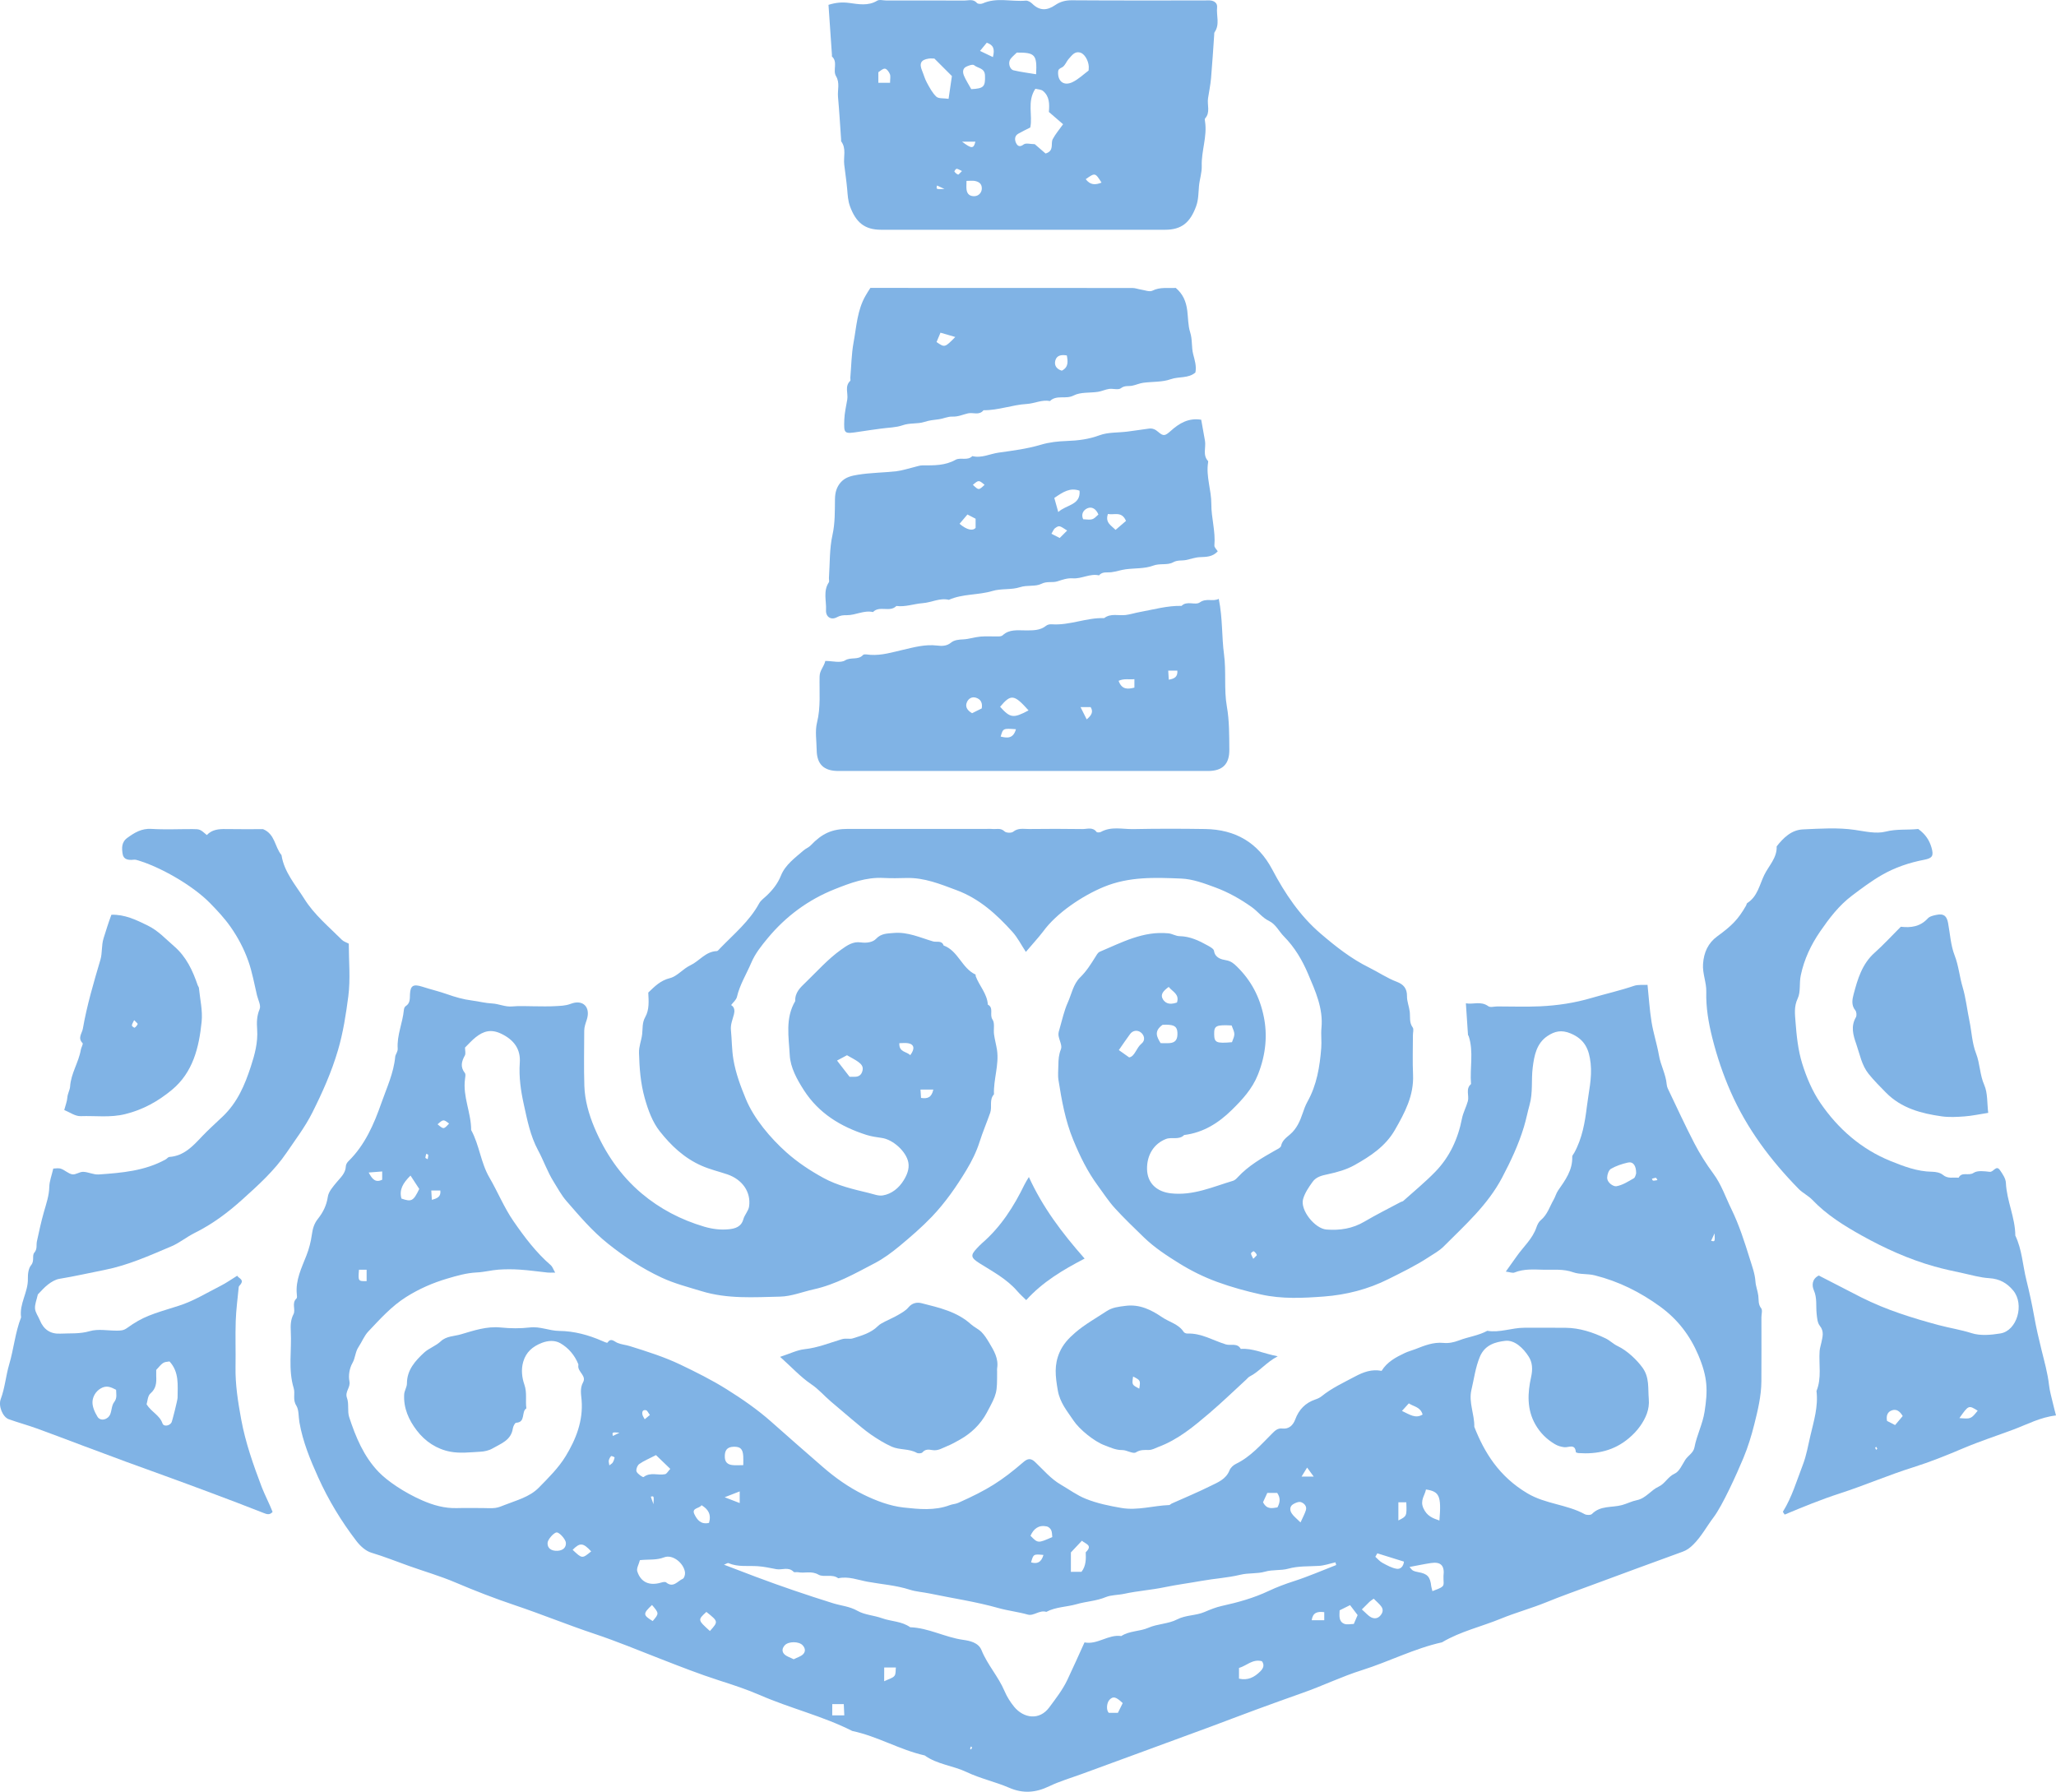 <?xml version="1.0" encoding="utf-8"?>
<!-- Generator: Adobe Illustrator 26.2.1, SVG Export Plug-In . SVG Version: 6.00 Build 0)  -->
<svg version="1.2" baseProfile="tiny" id="Layer_1" xmlns="http://www.w3.org/2000/svg" xmlns:xlink="http://www.w3.org/1999/xlink"
	 x="0px" y="0px" width="50.595px" height="44.096px" viewBox="0 0 50.595 44.096" overflow="visible" xml:space="preserve">
<g>
	<path fill="#80B3E5" d="M36.073,24.69c0.177,0.034,0.368-0.063,0.553,0.072c0.049,0.036,0.146,0.005,0.222,0.005
		c0.351,0,0.703,0.013,1.053-0.003c0.429-0.02,0.849-0.083,1.266-0.206c0.347-0.102,0.7-0.181,1.044-0.298
		c0.1-0.034,0.217-0.017,0.332-0.024c0.033,0.314,0.051,0.616,0.099,0.913c0.045,0.278,0.135,0.548,0.183,0.825
		c0.042,0.244,0.17,0.464,0.19,0.712c0.003,0.034,0.012,0.07,0.027,0.101c0.216,0.45,0.423,0.904,0.653,1.347
		c0.135,0.26,0.293,0.511,0.467,0.746c0.199,0.268,0.3,0.578,0.443,0.87c0.196,0.401,0.328,0.819,0.459,1.24
		c0.056,0.18,0.122,0.355,0.135,0.547c0.008,0.116,0.055,0.229,0.07,0.346c0.014,0.107-0.008,0.212,0.071,0.312
		c0.037,0.046,0.006,0.146,0.006,0.221c0,0.527,0.003,1.053-0.001,1.58c-0.003,0.361-0.088,0.712-0.175,1.057
		c-0.07,0.279-0.155,0.557-0.268,0.828c-0.158,0.38-0.513,1.168-0.736,1.462c-0.167,0.22-0.295,0.466-0.495,0.665
		c-0.084,0.083-0.154,0.137-0.263,0.177c-0.741,0.271-1.482,0.541-2.22,0.816c-0.378,0.141-0.763,0.275-1.138,0.429
		c-0.364,0.148-0.752,0.254-1.113,0.402c-0.482,0.198-0.999,0.314-1.451,0.583c-0.684,0.152-1.308,0.477-1.973,0.686
		c-0.496,0.156-0.969,0.387-1.46,0.559c-0.383,0.135-0.765,0.273-1.146,0.413c-0.37,0.136-0.738,0.278-1.107,0.415
		c-0.304,0.113-0.609,0.224-0.914,0.336c-0.37,0.136-0.74,0.272-1.11,0.408c-0.381,0.14-0.762,0.279-1.143,0.419
		c-0.272,0.1-0.553,0.181-0.813,0.306c-0.331,0.159-0.642,0.186-0.986,0.037c-0.34-0.147-0.711-0.226-1.044-0.385
		c-0.337-0.161-0.725-0.187-1.034-0.41c-0.615-0.138-1.164-0.473-1.782-0.602c-0.727-0.368-1.523-0.556-2.268-0.881
		c-0.324-0.141-0.672-0.255-1.015-0.365c-0.485-0.156-0.961-0.343-1.436-0.528c-0.54-0.21-1.078-0.434-1.624-0.616
		c-0.661-0.22-1.306-0.485-1.967-0.707c-0.492-0.165-0.98-0.355-1.46-0.559c-0.373-0.159-0.765-0.271-1.147-0.408
		c-0.306-0.11-0.608-0.23-0.92-0.324c-0.139-0.042-0.274-0.166-0.366-0.287c-0.372-0.485-0.688-1.007-0.94-1.565
		c-0.197-0.436-0.378-0.875-0.462-1.353c-0.025-0.14-0.011-0.31-0.077-0.414c-0.095-0.15-0.023-0.292-0.064-0.428
		c-0.14-0.461-0.047-0.933-0.072-1.399c-0.007-0.143-0.006-0.283,0.067-0.423c0.058-0.112-0.052-0.27,0.072-0.385
		c0.02-0.018,0.013-0.071,0.009-0.107c-0.035-0.347,0.119-0.649,0.238-0.955c0.065-0.167,0.108-0.336,0.132-0.508
		c0.021-0.148,0.054-0.272,0.15-0.392c0.124-0.156,0.212-0.329,0.243-0.54c0.018-0.128,0.127-0.25,0.216-0.358
		c0.1-0.121,0.221-0.221,0.228-0.397c0.002-0.042,0.031-0.091,0.063-0.122c0.408-0.399,0.63-0.914,0.811-1.432
		c0.13-0.371,0.304-0.737,0.341-1.142c0.005-0.053,0.066-0.121,0.061-0.197c-0.023-0.329,0.122-0.632,0.152-0.953
		c0.003-0.033,0.019-0.077,0.044-0.092c0.115-0.073,0.101-0.185,0.106-0.297c0.011-0.214,0.086-0.252,0.309-0.18
		c0.199,0.065,0.405,0.112,0.602,0.182c0.201,0.071,0.4,0.129,0.615,0.156c0.165,0.021,0.326,0.065,0.496,0.073
		c0.165,0.008,0.321,0.09,0.496,0.073c0.174-0.017,0.351-0.004,0.526-0.004s0.352,0.008,0.526-0.003
		c0.129-0.008,0.251-0.006,0.388-0.058c0.301-0.115,0.492,0.083,0.393,0.391c-0.03,0.092-0.063,0.178-0.063,0.273
		c-0.001,0.451-0.011,0.903,0.003,1.354c0.011,0.356,0.112,0.705,0.246,1.025c0.262,0.623,0.641,1.183,1.163,1.623
		c0.452,0.381,0.969,0.65,1.541,0.819c0.205,0.06,0.406,0.084,0.609,0.063c0.147-0.015,0.301-0.056,0.353-0.244
		c0.03-0.11,0.126-0.206,0.142-0.316c0.051-0.361-0.171-0.667-0.537-0.791c-0.209-0.07-0.421-0.12-0.628-0.21
		c-0.432-0.189-0.757-0.5-1.032-0.848c-0.179-0.226-0.288-0.52-0.372-0.821c-0.103-0.37-0.129-0.733-0.14-1.108
		c-0.005-0.164,0.059-0.305,0.077-0.458c0.017-0.142-0.003-0.284,0.075-0.422c0.106-0.187,0.086-0.4,0.076-0.606
		c0.158-0.151,0.297-0.297,0.534-0.356c0.18-0.045,0.318-0.229,0.505-0.317c0.22-0.104,0.371-0.338,0.647-0.348
		c0.028-0.001,0.057-0.044,0.083-0.07c0.34-0.351,0.722-0.666,0.961-1.106c0.04-0.074,0.12-0.127,0.183-0.188
		c0.149-0.142,0.272-0.295,0.352-0.494c0.107-0.267,0.347-0.437,0.559-0.621c0.053-0.046,0.126-0.072,0.174-0.123
		c0.279-0.293,0.524-0.405,0.918-0.405c1.141,0,2.282,0,3.423,0c0.038,0,0.076-0.004,0.113,0.001
		c0.105,0.015,0.216-0.037,0.316,0.061c0.04,0.038,0.169,0.043,0.212,0.008c0.123-0.1,0.257-0.066,0.388-0.067
		c0.439-0.005,0.878-0.006,1.316,0.001c0.116,0.002,0.25-0.058,0.347,0.07c0.014,0.018,0.08,0.016,0.108,0
		c0.256-0.142,0.532-0.064,0.798-0.069c0.589-0.012,1.179-0.011,1.768-0.002c0.741,0.012,1.299,0.33,1.652,0.999
		c0.31,0.588,0.68,1.139,1.188,1.574c0.369,0.316,0.75,0.618,1.193,0.836c0.228,0.113,0.442,0.26,0.683,0.351
		c0.165,0.063,0.253,0.164,0.25,0.355c-0.002,0.127,0.053,0.254,0.068,0.383c0.015,0.13-0.017,0.264,0.073,0.386
		c0.03,0.041,0.005,0.122,0.005,0.185c0,0.326-0.012,0.653,0.003,0.978c0.023,0.513-0.204,0.936-0.447,1.359
		c-0.232,0.404-0.605,0.647-0.992,0.864c-0.199,0.112-0.431,0.177-0.657,0.225c-0.148,0.031-0.287,0.064-0.374,0.185
		c-0.095,0.132-0.193,0.274-0.236,0.427c-0.076,0.269,0.289,0.727,0.575,0.749c0.33,0.026,0.642-0.022,0.935-0.195
		c0.291-0.171,0.593-0.322,0.891-0.481c0.02-0.011,0.047-0.013,0.064-0.027c0.265-0.238,0.543-0.465,0.791-0.721
		c0.352-0.364,0.557-0.809,0.654-1.308c0.029-0.146,0.105-0.283,0.145-0.428c0.037-0.137-0.063-0.3,0.078-0.42
		c-0.034-0.393,0.07-0.792-0.058-1.18c-0.004-0.011-0.016-0.02-0.017-0.03C36.108,25.219,36.092,24.968,36.073,24.69z
		 M25.245,23.425c-0.117-0.178-0.204-0.352-0.329-0.491c-0.39-0.433-0.815-0.82-1.378-1.029c-0.4-0.149-0.793-0.311-1.231-0.299
		c-0.188,0.005-0.377,0.009-0.564-0.001c-0.428-0.023-0.819,0.124-1.203,0.277c-0.648,0.258-1.199,0.665-1.643,1.199
		c-0.155,0.187-0.312,0.38-0.412,0.617c-0.118,0.277-0.28,0.534-0.35,0.834c-0.017,0.074-0.094,0.134-0.143,0.201
		c0.094,0.056,0.088,0.154,0.068,0.232c-0.032,0.127-0.087,0.245-0.073,0.384c0.024,0.241,0.02,0.48,0.061,0.724
		c0.058,0.343,0.177,0.658,0.305,0.969c0.201,0.489,0.612,0.97,0.997,1.314c0.279,0.249,0.583,0.449,0.908,0.628
		c0.353,0.194,0.739,0.281,1.124,0.374c0.112,0.027,0.233,0.077,0.34,0.06c0.225-0.036,0.402-0.188,0.515-0.371
		c0.075-0.121,0.146-0.276,0.116-0.439c-0.049-0.269-0.377-0.567-0.654-0.605c-0.129-0.018-0.259-0.037-0.382-0.076
		c-0.628-0.202-1.166-0.527-1.534-1.098c-0.173-0.269-0.333-0.561-0.349-0.866c-0.023-0.442-0.115-0.908,0.136-1.329
		c-0.012-0.207,0.124-0.332,0.255-0.458c0.284-0.274,0.545-0.571,0.869-0.803c0.153-0.11,0.296-0.21,0.489-0.182
		c0.14,0.02,0.294-0.002,0.374-0.087c0.131-0.138,0.275-0.13,0.435-0.145c0.347-0.031,0.653,0.115,0.97,0.208
		c0.085,0.025,0.214-0.034,0.259,0.1c0.36,0.131,0.448,0.561,0.787,0.716c0.005,0.002-0.003,0.025,0.001,0.036
		c0.088,0.24,0.284,0.433,0.3,0.703c0.155,0.081,0.033,0.249,0.116,0.369c0.06,0.087,0.02,0.238,0.036,0.359
		c0.017,0.129,0.053,0.255,0.073,0.383c0.056,0.371-0.089,0.729-0.074,1.097c-0.122,0.132-0.042,0.306-0.092,0.451
		c-0.084,0.241-0.185,0.476-0.262,0.719c-0.078,0.246-0.192,0.474-0.324,0.693c-0.247,0.41-0.522,0.804-0.852,1.15
		c-0.246,0.257-0.518,0.491-0.792,0.719c-0.191,0.158-0.395,0.31-0.614,0.424c-0.483,0.253-0.96,0.524-1.501,0.643
		c-0.275,0.061-0.549,0.173-0.825,0.179c-0.646,0.015-1.295,0.061-1.933-0.134c-0.334-0.102-0.675-0.189-0.99-0.337
		c-0.472-0.221-0.903-0.504-1.316-0.834c-0.389-0.311-0.7-0.68-1.02-1.048c-0.123-0.141-0.213-0.311-0.313-0.471
		c-0.155-0.247-0.249-0.526-0.386-0.779c-0.193-0.359-0.267-0.751-0.351-1.132c-0.072-0.326-0.123-0.671-0.098-1.019
		c0.024-0.333-0.139-0.563-0.458-0.716c-0.251-0.12-0.436-0.063-0.624,0.085c-0.098,0.077-0.181,0.173-0.266,0.256
		c0,0.071,0.022,0.147-0.004,0.195c-0.083,0.149-0.116,0.283,0.001,0.432c0.024,0.031,0.009,0.098,0.003,0.148
		c-0.059,0.432,0.153,0.83,0.151,1.254c0.203,0.369,0.235,0.802,0.449,1.169c0.205,0.352,0.36,0.736,0.59,1.07
		c0.269,0.39,0.557,0.774,0.922,1.089c0.039,0.034,0.056,0.093,0.107,0.181c-0.091,0-0.138,0.004-0.184-0.001
		c-0.228-0.024-0.455-0.057-0.684-0.072c-0.175-0.012-0.352-0.012-0.526,0c-0.179,0.013-0.355,0.061-0.533,0.069
		c-0.253,0.012-0.489,0.08-0.728,0.151c-0.36,0.106-0.699,0.255-1.015,0.455c-0.358,0.226-0.639,0.541-0.927,0.845
		c-0.103,0.108-0.159,0.259-0.244,0.386c-0.08,0.119-0.075,0.264-0.148,0.392c-0.072,0.126-0.104,0.308-0.074,0.45
		c0.032,0.155-0.119,0.252-0.06,0.411c0.053,0.143,0.006,0.322,0.053,0.468c0.161,0.492,0.359,0.971,0.727,1.353
		c0.213,0.221,0.624,0.502,1.066,0.696c0.278,0.122,0.557,0.201,0.861,0.192c0.213-0.006,0.426-0.001,0.64-0.001
		c0.1,0,0.202,0.01,0.301-0.003c0.079-0.01,0.157-0.043,0.232-0.073c0.292-0.116,0.611-0.194,0.838-0.424
		c0.239-0.243,0.489-0.49,0.664-0.778c0.253-0.416,0.433-0.869,0.391-1.381c-0.012-0.141-0.044-0.29,0.036-0.434
		c0.091-0.164-0.135-0.257-0.117-0.412c0.001-0.012,0.004-0.027,0-0.037c-0.09-0.22-0.24-0.398-0.441-0.514
		c-0.138-0.079-0.305-0.068-0.461-0.007c-0.221,0.087-0.383,0.224-0.453,0.462c-0.057,0.195-0.031,0.396,0.029,0.567
		c0.069,0.199,0.021,0.39,0.048,0.581c-0.131,0.082-0.009,0.342-0.252,0.354c-0.03,0.001-0.073,0.089-0.081,0.141
		c-0.043,0.293-0.295,0.372-0.501,0.492c-0.088,0.051-0.2,0.075-0.303,0.08c-0.243,0.013-0.494,0.044-0.729,0
		c-0.336-0.062-0.623-0.25-0.832-0.525c-0.197-0.258-0.328-0.55-0.309-0.886c0.005-0.091,0.068-0.18,0.068-0.27
		c0-0.335,0.21-0.561,0.425-0.76c0.114-0.105,0.286-0.162,0.407-0.276c0.138-0.131,0.332-0.124,0.492-0.171
		c0.317-0.093,0.639-0.205,0.987-0.169c0.236,0.024,0.479,0.026,0.714-0.001c0.252-0.03,0.477,0.082,0.722,0.085
		c0.37,0.004,0.723,0.1,1.062,0.249c0.041,0.018,0.116,0.051,0.124,0.04c0.09-0.128,0.161-0.032,0.247,0.005
		c0.096,0.041,0.205,0.048,0.306,0.08c0.421,0.132,0.843,0.264,1.241,0.454c0.388,0.186,0.776,0.379,1.14,0.607
		c0.383,0.24,0.76,0.5,1.097,0.799c0.421,0.374,0.845,0.745,1.27,1.114c0.308,0.268,0.64,0.502,1,0.679
		c0.31,0.152,0.652,0.282,0.991,0.319c0.371,0.04,0.762,0.082,1.134-0.059c0.065-0.025,0.14-0.026,0.203-0.054
		c0.732-0.327,1.066-0.538,1.613-1.009c0.105-0.09,0.182-0.094,0.283,0.002c0.205,0.194,0.386,0.414,0.635,0.558
		c0.202,0.117,0.394,0.26,0.609,0.346c0.281,0.114,0.584,0.176,0.883,0.227c0.392,0.067,0.78-0.057,1.172-0.072
		c0.02-0.001,0.039-0.026,0.06-0.036c0.317-0.142,0.639-0.275,0.95-0.43c0.184-0.091,0.388-0.166,0.476-0.389
		c0.025-0.064,0.093-0.127,0.157-0.158c0.362-0.175,0.617-0.474,0.893-0.749c0.071-0.071,0.134-0.135,0.253-0.121
		c0.16,0.018,0.262-0.085,0.312-0.22c0.091-0.246,0.25-0.412,0.499-0.496c0.054-0.018,0.11-0.044,0.154-0.08
		c0.249-0.201,0.537-0.333,0.816-0.482c0.206-0.11,0.413-0.189,0.658-0.141c0.136-0.222,0.351-0.335,0.57-0.439
		c0.083-0.04,0.175-0.062,0.261-0.096c0.222-0.087,0.441-0.177,0.691-0.153c0.13,0.013,0.254-0.013,0.386-0.063
		c0.226-0.087,0.475-0.116,0.693-0.235c0.309,0.052,0.604-0.075,0.909-0.075c0.339,0,0.677-0.002,1.016,0.001
		c0.349,0.003,0.673,0.111,0.983,0.259c0.106,0.05,0.192,0.14,0.298,0.19c0.236,0.111,0.478,0.343,0.617,0.537
		c0.171,0.241,0.128,0.505,0.151,0.768c0.022,0.258-0.076,0.47-0.212,0.665c-0.076,0.108-0.17,0.207-0.278,0.298
		c-0.366,0.309-0.783,0.398-1.243,0.366c-0.022-0.002-0.061-0.014-0.062-0.024c-0.018-0.218-0.184-0.107-0.283-0.12
		c-0.086-0.012-0.156-0.03-0.234-0.076c-0.203-0.121-0.36-0.277-0.478-0.482c-0.214-0.374-0.193-0.778-0.107-1.165
		c0.044-0.197,0.034-0.363-0.059-0.508c-0.132-0.207-0.345-0.414-0.577-0.387c-0.227,0.027-0.498,0.089-0.624,0.392
		c-0.111,0.268-0.143,0.544-0.208,0.816c-0.072,0.306,0.078,0.603,0.071,0.908c0.247,0.63,0.608,1.222,1.308,1.637
		c0.446,0.265,0.966,0.27,1.408,0.512c0.047,0.026,0.149,0.027,0.18-0.005c0.209-0.213,0.492-0.151,0.74-0.219
		c0.123-0.034,0.239-0.095,0.363-0.12c0.224-0.045,0.344-0.245,0.539-0.334c0.154-0.07,0.224-0.243,0.394-0.32
		c0.113-0.051,0.181-0.215,0.257-0.335c0.069-0.11,0.202-0.169,0.229-0.312c0.056-0.299,0.201-0.568,0.249-0.879
		c0.08-0.516,0.081-0.837-0.156-1.394c-0.201-0.474-0.504-0.875-0.939-1.191c-0.494-0.358-1.015-0.618-1.605-0.767
		c-0.181-0.046-0.37-0.018-0.532-0.076c-0.244-0.087-0.483-0.058-0.725-0.063c-0.242-0.005-0.487-0.027-0.723,0.069
		c-0.045,0.018-0.109-0.01-0.212-0.023c0.109-0.153,0.191-0.267,0.272-0.382c0.164-0.232,0.385-0.424,0.481-0.704
		c0.022-0.065,0.056-0.137,0.107-0.179c0.165-0.136,0.22-0.336,0.32-0.509c0.04-0.07,0.06-0.153,0.105-0.219
		c0.176-0.254,0.362-0.501,0.35-0.835c-0.001-0.03,0.031-0.061,0.048-0.092c0.197-0.356,0.266-0.756,0.313-1.146
		c0.042-0.349,0.131-0.698,0.092-1.059c-0.037-0.339-0.139-0.588-0.492-0.736c-0.23-0.096-0.395-0.051-0.566,0.061
		c-0.277,0.182-0.332,0.491-0.368,0.784c-0.038,0.301,0.009,0.607-0.076,0.91c-0.05,0.18-0.085,0.364-0.14,0.545
		c-0.132,0.437-0.323,0.842-0.536,1.247c-0.357,0.677-0.915,1.17-1.439,1.696c-0.107,0.108-0.248,0.183-0.377,0.268
		c-0.313,0.205-0.648,0.367-0.982,0.534c-0.504,0.253-1.042,0.388-1.586,0.429c-0.51,0.038-1.031,0.066-1.55-0.05
		c-0.367-0.082-0.725-0.18-1.078-0.309c-0.329-0.12-0.642-0.275-0.938-0.459c-0.304-0.189-0.606-0.386-0.865-0.637
		c-0.243-0.236-0.488-0.47-0.716-0.72c-0.152-0.167-0.276-0.36-0.411-0.543c-0.259-0.35-0.447-0.733-0.613-1.138
		c-0.196-0.476-0.283-0.968-0.362-1.467c-0.02-0.122-0.004-0.25-0.003-0.376c0.001-0.132,0.01-0.256,0.063-0.387
		c0.037-0.09-0.045-0.224-0.06-0.341c-0.007-0.056,0.013-0.118,0.03-0.174c0.062-0.212,0.108-0.432,0.198-0.632
		c0.095-0.211,0.134-0.455,0.308-0.624c0.149-0.145,0.257-0.316,0.365-0.489c0.032-0.051,0.065-0.117,0.114-0.138
		c0.543-0.229,1.072-0.517,1.692-0.453c0.092,0.009,0.18,0.068,0.27,0.069c0.259,0.004,0.479,0.11,0.696,0.231
		c0.059,0.033,0.147,0.08,0.154,0.131c0.025,0.177,0.192,0.213,0.289,0.229c0.129,0.021,0.199,0.083,0.276,0.159
		c0.349,0.342,0.56,0.743,0.66,1.234c0.088,0.429,0.061,0.91-0.146,1.428c-0.139,0.347-0.38,0.609-0.64,0.864
		c-0.33,0.325-0.705,0.56-1.174,0.618c-0.128,0.13-0.304,0.042-0.448,0.098c-0.296,0.115-0.472,0.394-0.465,0.742
		c0.007,0.348,0.242,0.556,0.586,0.595c0.549,0.062,1.03-0.16,1.531-0.309c0.043-0.013,0.082-0.051,0.114-0.086
		c0.264-0.286,0.596-0.476,0.929-0.665c0.052-0.029,0.13-0.063,0.138-0.107c0.028-0.137,0.133-0.207,0.222-0.284
		c0.162-0.139,0.245-0.327,0.307-0.513c0.034-0.1,0.07-0.201,0.119-0.289c0.232-0.413,0.305-0.865,0.341-1.326
		c0.013-0.162-0.011-0.327,0.005-0.489c0.047-0.484-0.15-0.91-0.329-1.332c-0.142-0.336-0.329-0.654-0.596-0.924
		c-0.123-0.124-0.196-0.297-0.367-0.38c-0.165-0.079-0.272-0.232-0.421-0.338c-0.281-0.2-0.576-0.366-0.894-0.484
		c-0.273-0.101-0.561-0.209-0.845-0.22c-0.64-0.026-1.28-0.053-1.904,0.205c-0.516,0.213-1.158,0.635-1.495,1.1
		C25.542,23.09,25.399,23.241,25.245,23.425z M32.882,38.513c-0.006-0.022-0.013-0.044-0.019-0.066
		c-0.135,0.03-0.268,0.078-0.404,0.087c-0.254,0.016-0.506-0.001-0.76,0.07c-0.18,0.05-0.377,0.017-0.571,0.073
		c-0.191,0.055-0.401,0.026-0.607,0.076c-0.31,0.075-0.635,0.093-0.952,0.15c-0.304,0.055-0.61,0.094-0.914,0.157
		c-0.326,0.068-0.662,0.09-0.988,0.161c-0.153,0.033-0.323,0.027-0.454,0.081c-0.235,0.098-0.482,0.106-0.717,0.174
		c-0.247,0.071-0.514,0.066-0.748,0.19c-0.165-0.053-0.311,0.108-0.455,0.067c-0.24-0.068-0.489-0.095-0.723-0.161
		c-0.558-0.158-1.128-0.24-1.692-0.358c-0.163-0.034-0.339-0.045-0.488-0.093c-0.342-0.111-0.696-0.133-1.043-0.197
		c-0.234-0.043-0.47-0.14-0.719-0.085c-0.151-0.115-0.357-0.014-0.487-0.089c-0.175-0.101-0.339-0.027-0.503-0.06
		c-0.036-0.007-0.089,0.01-0.108-0.009c-0.127-0.133-0.285-0.04-0.425-0.066c-0.152-0.028-0.304-0.063-0.458-0.073
		c-0.242-0.016-0.488,0.025-0.721-0.076c-0.02-0.009-0.055,0.019-0.11,0.039c0.278,0.106,0.526,0.201,0.775,0.295
		c0.63,0.237,1.267,0.453,1.91,0.654c0.196,0.061,0.408,0.076,0.6,0.186c0.176,0.101,0.403,0.11,0.6,0.181
		c0.23,0.083,0.489,0.073,0.697,0.223c0.454,0.016,0.857,0.248,1.302,0.31c0.164,0.023,0.377,0.066,0.453,0.253
		c0.146,0.361,0.414,0.649,0.566,1.006c0.059,0.139,0.142,0.272,0.238,0.389c0.23,0.279,0.617,0.347,0.864,0.014
		c0.158-0.214,0.329-0.432,0.445-0.677c0.144-0.303,0.28-0.611,0.422-0.922c0.317,0.064,0.583-0.203,0.905-0.156
		c0.202-0.132,0.45-0.109,0.667-0.204c0.222-0.098,0.491-0.094,0.704-0.204c0.22-0.114,0.46-0.091,0.677-0.184
		c0.138-0.059,0.28-0.117,0.426-0.149c0.4-0.088,0.789-0.196,1.162-0.373c0.197-0.093,0.405-0.17,0.616-0.238
		C32.196,38.796,32.537,38.647,32.882,38.513z M15.747,38.393c-0.027,0.105-0.087,0.202-0.065,0.274
		c0.086,0.272,0.299,0.363,0.585,0.279c0.04-0.012,0.101-0.026,0.125-0.006c0.176,0.147,0.283-0.033,0.41-0.088
		c0.036-0.015,0.062-0.106,0.055-0.157c-0.028-0.228-0.305-0.453-0.514-0.371C16.148,38.399,15.962,38.369,15.747,38.393z
		 M40.263,28.876c0.002-0.197-0.076-0.296-0.204-0.267c-0.144,0.033-0.289,0.081-0.416,0.154c-0.055,0.032-0.092,0.14-0.093,0.214
		c-0.002,0.136,0.161,0.225,0.223,0.215c0.152-0.025,0.295-0.117,0.433-0.197C40.245,28.971,40.254,28.895,40.263,28.876z
		 M35.25,39.156c0.095-0.043,0.196-0.063,0.254-0.124c0.038-0.04,0.014-0.14,0.018-0.213c0.001-0.012-0.001-0.025,0-0.037
		c0.033-0.263-0.073-0.353-0.307-0.318c-0.174,0.026-0.346,0.063-0.529,0.097c0.034,0.037,0.054,0.071,0.083,0.087
		c0.04,0.021,0.087,0.032,0.132,0.04c0.227,0.039,0.295,0.114,0.32,0.351C35.226,39.073,35.238,39.106,35.25,39.156z M16.143,35.808
		c-0.173,0.09-0.303,0.142-0.414,0.221c-0.046,0.033-0.084,0.141-0.064,0.185c0.029,0.062,0.157,0.147,0.173,0.134
		c0.168-0.131,0.358-0.033,0.53-0.071c0.04-0.009,0.069-0.068,0.127-0.13C16.382,36.037,16.263,35.924,16.143,35.808z
		 M35.091,36.654c-0.029,0.151-0.151,0.268-0.063,0.462c0.086,0.19,0.223,0.244,0.394,0.302
		C35.471,36.814,35.425,36.704,35.091,36.654z M26.614,38.68c0.111-0.143,0.112-0.311,0.104-0.48
		c0.183-0.177-0.004-0.203-0.094-0.285c-0.102,0.108-0.187,0.198-0.271,0.288c0,0.153,0,0.311,0,0.478
		C26.446,38.68,26.53,38.68,26.614,38.68z M27.787,26.021c0.141-0.022,0.172-0.233,0.308-0.343c0.096-0.077,0.068-0.21-0.03-0.278
		c-0.083-0.057-0.19-0.042-0.255,0.046c-0.091,0.123-0.177,0.251-0.277,0.395C27.61,25.895,27.69,25.951,27.787,26.021z
		 M20.843,25.968c-0.075,0.04-0.152,0.081-0.245,0.131c0.106,0.137,0.199,0.257,0.309,0.399c0.016,0,0.064-0.002,0.112,0
		c0.113,0.005,0.182-0.044,0.207-0.156c0.024-0.103-0.041-0.163-0.109-0.213C21.042,26.075,20.957,26.034,20.843,25.968z
		 M30.308,25.235c-0.383-0.019-0.433,0.006-0.429,0.217c0.003,0.206,0.053,0.228,0.438,0.195
		C30.396,25.448,30.396,25.448,30.308,25.235z M28.609,25.219c-0.224,0.161-0.136,0.305-0.048,0.451
		c0.074,0,0.149,0.005,0.223-0.001c0.131-0.011,0.187-0.077,0.191-0.212c0.005-0.162-0.047-0.225-0.204-0.237
		C28.699,25.214,28.625,25.219,28.609,25.219z M30.49,41.309c0.218,0.05,0.378-0.034,0.523-0.178
		c0.082-0.081,0.106-0.16,0.041-0.251c-0.229-0.062-0.379,0.114-0.564,0.166C30.49,41.136,30.49,41.22,30.49,41.309z M10.102,28.929
		c-0.19,0.189-0.282,0.35-0.223,0.566c0.25,0.087,0.294,0.062,0.438-0.237C10.256,29.164,10.193,29.067,10.102,28.929z
		 M18.291,36.055c0-0.1,0.003-0.162-0.001-0.223c-0.011-0.178-0.073-0.236-0.243-0.229c-0.157,0.006-0.219,0.091-0.21,0.263
		c0.006,0.118,0.073,0.172,0.175,0.186C18.096,36.064,18.181,36.055,18.291,36.055z M19.532,40.832
		c0.086-0.044,0.171-0.067,0.227-0.12c0.07-0.066,0.061-0.153-0.01-0.227c-0.092-0.096-0.342-0.096-0.434,0
		c-0.071,0.074-0.079,0.161-0.01,0.227C19.361,40.765,19.446,40.788,19.532,40.832z M25.895,37.825
		c-0.007-0.055-0.003-0.119-0.027-0.17c-0.018-0.04-0.066-0.084-0.108-0.092c-0.199-0.042-0.323,0.056-0.401,0.23
		C25.542,37.98,25.542,37.98,25.895,37.825z M13.926,37.968c-0.004-0.084-0.156-0.257-0.225-0.257c-0.07,0-0.222,0.172-0.226,0.257
		c-0.007,0.128,0.086,0.202,0.244,0.195C13.854,38.156,13.932,38.083,13.926,37.968z M33.223,39.5
		c-0.098,0.049-0.18,0.09-0.257,0.128c-0.004,0.129-0.028,0.27,0.11,0.33c0.07,0.031,0.165,0.005,0.239,0.005
		c0.04-0.093,0.072-0.167,0.094-0.218C33.342,39.658,33.284,39.58,33.223,39.5z M33.513,39.606c0.1,0.087,0.157,0.158,0.231,0.195
		c0.075,0.037,0.16,0.034,0.228-0.048c0.065-0.078,0.071-0.154,0.013-0.228c-0.051-0.065-0.116-0.119-0.18-0.183
		c-0.047,0.034-0.078,0.051-0.102,0.075C33.652,39.466,33.602,39.518,33.513,39.606z M33.894,38.225
		c-0.016,0.028-0.033,0.057-0.049,0.085c0.057,0.051,0.108,0.114,0.174,0.149c0.111,0.06,0.227,0.126,0.348,0.146
		c0.102,0.018,0.172-0.065,0.182-0.176C34.325,38.36,34.11,38.293,33.894,38.225z M31.081,36.968
		c0.099,0.192,0.235,0.142,0.355,0.127c0.069-0.127,0.075-0.24-0.006-0.356c-0.079,0-0.163,0-0.244,0
		C31.149,36.819,31.115,36.893,31.081,36.968z M32.004,37.465c0.059-0.132,0.104-0.212,0.131-0.298
		c0.033-0.103-0.045-0.175-0.119-0.201c-0.053-0.019-0.14,0.017-0.196,0.052c-0.086,0.054-0.083,0.149-0.033,0.224
		C31.831,37.311,31.902,37.363,32.004,37.465z M17.448,37.476c0.062-0.215-0.026-0.339-0.184-0.435
		c-0.055,0.086-0.255,0.063-0.174,0.226C17.155,37.398,17.246,37.523,17.448,37.476z M17.47,40.137
		c0.209-0.234,0.209-0.234-0.087-0.47C17.168,39.864,17.168,39.864,17.47,40.137z M27.51,42.15c0.04-0.08,0.079-0.161,0.118-0.239
		c-0.166-0.157-0.235-0.174-0.323-0.084c-0.075,0.077-0.086,0.265-0.018,0.323C27.36,42.15,27.433,42.15,27.51,42.15z M28.76,24.287
		c-0.137,0.099-0.214,0.19-0.141,0.306c0.086,0.137,0.223,0.118,0.345,0.077C29.028,24.463,28.86,24.41,28.76,24.287z
		 M14.548,38.177c-0.201-0.216-0.276-0.219-0.456-0.038C14.326,38.36,14.326,38.36,14.548,38.177z M34.5,34.721
		c0.194,0.091,0.333,0.196,0.508,0.089c-0.052-0.189-0.216-0.192-0.339-0.275C34.618,34.591,34.572,34.642,34.5,34.721z
		 M34.607,36.97c-0.084,0-0.143,0-0.195,0c0,0.155,0,0.297,0,0.446C34.62,37.311,34.62,37.311,34.607,36.97z M16.045,39.496
		c-0.228,0.216-0.224,0.249,0.017,0.396C16.221,39.704,16.221,39.704,16.045,39.496z M20.48,42.213c0.115,0,0.198,0,0.297,0
		c-0.005-0.105-0.009-0.198-0.013-0.277c-0.11,0-0.193,0-0.283,0C20.48,42.032,20.48,42.115,20.48,42.213z M21.758,41.373
		c0.117-0.057,0.209-0.076,0.253-0.132c0.039-0.05,0.026-0.142,0.035-0.207c-0.116,0-0.199,0-0.287,0
		C21.758,41.13,21.758,41.213,21.758,41.373z M22.131,25.671c-0.012,0.228,0.184,0.202,0.268,0.296
		c0.12-0.157,0.1-0.267-0.049-0.294C22.281,25.66,22.208,25.671,22.131,25.671z M8.834,31.246c-0.022,0.283-0.022,0.283,0.188,0.281
		c0-0.092,0-0.184,0-0.281C8.951,31.246,8.892,31.246,8.834,31.246z M9.405,28.828c-0.106,0.008-0.202,0.016-0.332,0.026
		c0.09,0.171,0.17,0.254,0.332,0.178C9.405,28.971,9.405,28.913,9.405,28.828z M22.968,26.812c-0.115,0-0.207,0-0.316,0
		c0.005,0.078,0.009,0.145,0.013,0.206C22.827,27.044,22.926,27.007,22.968,26.812z M32.588,39.673
		c-0.173-0.021-0.282,0.01-0.309,0.199c0.11,0,0.209,0,0.309,0C32.588,39.804,32.588,39.754,32.588,39.673z M18.203,36.988
		c0-0.129,0-0.186,0-0.287c-0.117,0.045-0.208,0.081-0.37,0.144C17.995,36.908,18.087,36.943,18.203,36.988z M25.678,38.265
		c-0.245-0.022-0.246-0.024-0.305,0.183C25.522,38.49,25.623,38.453,25.678,38.265z M10.836,29.296c-0.073,0-0.139,0-0.223,0
		c0.005,0.078,0.009,0.145,0.014,0.23C10.764,29.489,10.854,29.45,10.836,29.296z M10.768,27.667c0.15,0.127,0.15,0.127,0.283-0.018
		C10.911,27.542,10.911,27.542,10.768,27.667z M32.329,36.337c-0.066-0.09-0.109-0.148-0.163-0.222
		c-0.05,0.081-0.085,0.138-0.137,0.222C32.138,36.337,32.212,36.337,32.329,36.337z M15.993,34.82
		c-0.043-0.055-0.063-0.108-0.094-0.116c-0.085-0.02-0.104,0.042-0.089,0.11c0.009,0.039,0.037,0.075,0.056,0.112
		C15.903,34.895,15.94,34.865,15.993,34.82z M14.995,36.061c0.038-0.031,0.069-0.046,0.083-0.07
		c0.023-0.038,0.039-0.082,0.047-0.125c0.001-0.007-0.075-0.043-0.086-0.033c-0.029,0.027-0.048,0.069-0.058,0.108
		C14.975,35.972,14.989,36.008,14.995,36.061z M30.841,30.978c0.049-0.052,0.092-0.083,0.087-0.096
		c-0.013-0.035-0.043-0.068-0.075-0.091c-0.007-0.005-0.067,0.035-0.067,0.054C30.787,30.881,30.813,30.916,30.841,30.978z
		 M42.108,30.534c0.095,0.024,0.095,0.024,0.085-0.183C42.147,30.451,42.123,30.503,42.108,30.534z M16.081,37.016
		c0.012-0.204,0.012-0.204-0.066-0.185C16.023,36.856,16.043,36.911,16.081,37.016z M15.245,35.257
		c-0.183-0.015-0.183-0.015-0.163,0.08C15.113,35.321,15.163,35.297,15.245,35.257z M10.525,28.527
		c0.006-0.041,0.015-0.074,0.013-0.107c-0.001-0.01-0.031-0.019-0.047-0.028c-0.009,0.033-0.021,0.065-0.023,0.099
		C10.467,28.499,10.497,28.51,10.525,28.527z M40.787,29.041c-0.017-0.028-0.028-0.058-0.037-0.057
		c-0.033,0.002-0.066,0.015-0.099,0.023c0.009,0.017,0.018,0.046,0.028,0.047C40.713,29.056,40.746,29.047,40.787,29.041z
		 M23.923,43.004c-0.01-0.01-0.018-0.018-0.027-0.027c-0.008,0.017-0.02,0.033-0.024,0.051c-0.001,0.006,0.015,0.016,0.024,0.025
		C23.906,43.036,23.915,43.02,23.923,43.004z"/>
	<path fill="#80B3E5" d="M47.205,20.4c0.18,0.132,0.275,0.278,0.327,0.46c0.056,0.197,0.025,0.258-0.178,0.297
		c-0.369,0.071-0.721,0.189-1.047,0.377c-0.258,0.149-0.495,0.327-0.733,0.507c-0.324,0.245-0.56,0.558-0.782,0.88
		c-0.224,0.326-0.394,0.681-0.478,1.082c-0.041,0.194,0.002,0.406-0.075,0.567c-0.095,0.2-0.068,0.39-0.054,0.576
		c0.026,0.343,0.062,0.695,0.163,1.022c0.105,0.34,0.25,0.684,0.45,0.976c0.435,0.636,1.008,1.137,1.728,1.428
		c0.322,0.13,0.658,0.259,1.021,0.263c0.09,0.001,0.2,0.022,0.265,0.077c0.124,0.104,0.257,0.055,0.387,0.07
		c0.079-0.156,0.246-0.037,0.368-0.119c0.095-0.065,0.264-0.041,0.397-0.026c0.096,0.011,0.157-0.178,0.252-0.041
		c0.065,0.094,0.142,0.206,0.146,0.312c0.02,0.444,0.23,0.853,0.232,1.298c0.165,0.343,0.181,0.727,0.271,1.089
		c0.073,0.294,0.14,0.6,0.194,0.904c0.048,0.272,0.113,0.55,0.18,0.822c0.07,0.284,0.152,0.572,0.185,0.867
		c0.017,0.151,0.062,0.299,0.096,0.448c0.021,0.092,0.046,0.183,0.075,0.296c-0.384,0.044-0.707,0.219-1.042,0.345
		c-0.412,0.154-0.832,0.29-1.238,0.462c-0.405,0.172-0.817,0.338-1.234,0.469c-0.61,0.191-1.197,0.446-1.805,0.643
		c-0.458,0.148-0.912,0.334-1.358,0.521c-0.02-0.034-0.047-0.064-0.042-0.073c0.222-0.359,0.339-0.763,0.489-1.152
		c0.088-0.228,0.129-0.474,0.185-0.713c0.085-0.363,0.198-0.722,0.151-1.104c0.132-0.32,0.054-0.656,0.077-0.984
		c0.005-0.07,0.029-0.138,0.043-0.207c0.029-0.141,0.074-0.273-0.038-0.413c-0.06-0.074-0.068-0.199-0.079-0.303
		c-0.019-0.191,0.015-0.382-0.069-0.574c-0.048-0.11-0.05-0.276,0.123-0.36c0.34,0.175,0.69,0.357,1.042,0.536
		c0.61,0.309,1.277,0.514,1.901,0.682c0.27,0.073,0.548,0.114,0.817,0.2c0.216,0.069,0.477,0.045,0.709,0.007
		c0.409-0.066,0.597-0.716,0.316-1.055c-0.151-0.182-0.331-0.289-0.592-0.305c-0.216-0.013-0.439-0.078-0.656-0.125
		c-0.23-0.049-0.46-0.098-0.688-0.162c-0.63-0.177-1.223-0.445-1.79-0.761c-0.436-0.243-0.866-0.51-1.218-0.879
		c-0.098-0.103-0.237-0.168-0.337-0.27c-0.689-0.704-1.273-1.48-1.673-2.39c-0.188-0.428-0.336-0.866-0.45-1.319
		c-0.095-0.376-0.16-0.752-0.15-1.142c0.006-0.23-0.096-0.446-0.08-0.684c0.02-0.287,0.125-0.516,0.351-0.681
		c0.362-0.264,0.513-0.416,0.709-0.757c0.011-0.02,0.013-0.052,0.029-0.062c0.254-0.162,0.301-0.451,0.419-0.693
		c0.112-0.228,0.316-0.419,0.304-0.701c0.168-0.214,0.364-0.405,0.647-0.418c0.425-0.019,0.859-0.049,1.276,0.012
		c0.256,0.037,0.522,0.102,0.757,0.043C46.677,20.395,46.94,20.429,47.205,20.4z M46.635,35.069
		c0.059-0.069,0.126-0.149,0.188-0.222c-0.069-0.115-0.148-0.176-0.255-0.144c-0.127,0.038-0.154,0.143-0.131,0.264
		C46.499,34.999,46.561,35.031,46.635,35.069z M48.218,34.897c0.284,0.023,0.284,0.023,0.45-0.182
		C48.445,34.576,48.445,34.576,48.218,34.897z M46.197,35.652c-0.009-0.016-0.018-0.032-0.027-0.049
		c-0.008,0.008-0.025,0.019-0.024,0.025c0.004,0.018,0.015,0.034,0.024,0.051C46.178,35.67,46.187,35.662,46.197,35.652z"/>
	<path fill="#80B3E5" d="M5.09,20.549c0.128-0.136,0.292-0.15,0.466-0.147c0.313,0.006,0.627,0.002,0.918,0.002
		c0.298,0.123,0.286,0.441,0.453,0.638c0.066,0.424,0.349,0.738,0.564,1.081c0.244,0.389,0.603,0.685,0.926,1.008
		c0.039,0.039,0.101,0.056,0.166,0.091c0,0.428,0.044,0.871-0.012,1.3c-0.058,0.441-0.125,0.883-0.253,1.319
		c-0.159,0.542-0.384,1.045-0.635,1.544c-0.176,0.35-0.412,0.658-0.63,0.98c-0.302,0.445-0.702,0.804-1.096,1.159
		c-0.35,0.316-0.733,0.602-1.163,0.815c-0.199,0.098-0.374,0.246-0.577,0.332c-0.535,0.226-1.062,0.465-1.643,0.58
		c-0.37,0.073-0.738,0.158-1.112,0.219c-0.098,0.016-0.197,0.076-0.279,0.139c-0.099,0.075-0.18,0.174-0.252,0.246
		c-0.028,0.129-0.077,0.241-0.069,0.348c0.008,0.098,0.08,0.19,0.119,0.287c0.092,0.226,0.258,0.341,0.501,0.329
		c0.241-0.012,0.479,0.011,0.725-0.061c0.208-0.061,0.448-0.011,0.673-0.013c0.083-0.001,0.156,0,0.24-0.06
		c0.407-0.292,0.609-0.342,1.276-0.551c0.361-0.113,0.694-0.32,1.036-0.493c0.136-0.068,0.26-0.158,0.405-0.247
		c0.04,0.069,0.179,0.091,0.078,0.219c-0.015,0.019-0.038,0.038-0.04,0.058c-0.027,0.278-0.064,0.555-0.074,0.834
		c-0.013,0.376,0.002,0.752-0.005,1.128c-0.008,0.438,0.06,0.863,0.139,1.294c0.107,0.582,0.301,1.125,0.508,1.673
		C6.524,36.806,6.628,37,6.708,37.206c-0.072,0.083-0.141,0.058-0.227,0.024c-0.431-0.171-0.865-0.334-1.299-0.497
		c-0.369-0.139-0.739-0.274-1.109-0.409c-0.316-0.116-0.633-0.228-0.948-0.344c-0.359-0.132-0.717-0.267-1.075-0.4
		c-0.38-0.142-0.758-0.288-1.14-0.426c-0.229-0.083-0.466-0.147-0.695-0.229c-0.148-0.053-0.261-0.324-0.197-0.496
		c0.104-0.277,0.125-0.572,0.208-0.853c0.113-0.381,0.147-0.784,0.293-1.158c-0.049-0.334,0.175-0.619,0.167-0.948
		c-0.003-0.114,0.013-0.257,0.08-0.337c0.088-0.105,0.017-0.235,0.078-0.306c0.08-0.093,0.044-0.186,0.064-0.278
		c0.052-0.241,0.104-0.482,0.171-0.719c0.058-0.205,0.129-0.404,0.134-0.623c0.003-0.139,0.058-0.276,0.098-0.45
		c0.048,0,0.126-0.018,0.189,0.004c0.098,0.034,0.181,0.122,0.279,0.138c0.084,0.014,0.179-0.065,0.268-0.062
		c0.128,0.004,0.257,0.074,0.382,0.065c0.568-0.04,1.137-0.086,1.65-0.372c0.031-0.017,0.057-0.057,0.088-0.059
		c0.361-0.025,0.581-0.269,0.806-0.507c0.162-0.171,0.341-0.329,0.51-0.491c0.362-0.346,0.541-0.773,0.689-1.225
		c0.097-0.296,0.178-0.595,0.156-0.915c-0.012-0.167-0.011-0.331,0.061-0.5c0.038-0.088-0.037-0.226-0.065-0.34
		c-0.068-0.284-0.116-0.57-0.216-0.85c-0.108-0.303-0.255-0.578-0.435-0.835c-0.146-0.209-0.324-0.399-0.503-0.582
		c-0.421-0.432-1.234-0.902-1.814-1.065c-0.023-0.006-0.049-0.007-0.073-0.004c-0.12,0.014-0.243-0.004-0.264-0.137
		c-0.023-0.141-0.035-0.294,0.115-0.402c0.178-0.129,0.35-0.234,0.589-0.22c0.337,0.021,0.677,0.004,1.015,0.005
		C4.922,20.404,4.922,20.406,5.09,20.549z M3.607,34.558c0.12,0.192,0.323,0.267,0.392,0.471c0.028,0.084,0.172,0.062,0.221-0.023
		c0.019-0.033,0.15-0.556,0.15-0.61c0.001-0.311,0.043-0.631-0.199-0.893c-0.157,0.018-0.157,0.018-0.327,0.209
		c0,0.05-0.002,0.1,0,0.149c0.008,0.162,0.002,0.307-0.143,0.431C3.634,34.349,3.631,34.483,3.607,34.558z M2.857,34.201
		c-0.125-0.064-0.233-0.12-0.38-0.033c-0.128,0.076-0.189,0.203-0.2,0.309c-0.013,0.125,0.052,0.273,0.122,0.387
		c0.074,0.12,0.26,0.075,0.315-0.065c0.037-0.096,0.035-0.218,0.094-0.293C2.89,34.401,2.857,34.303,2.857,34.201z"/>
	<path fill="#80B3E5" d="M20.388,0.119c0.183-0.057,0.336-0.07,0.514-0.046c0.219,0.029,0.463,0.08,0.684-0.056
		c0.055-0.034,0.147-0.005,0.223-0.005c0.639,0,1.278-0.002,1.918,0.002c0.105,0.001,0.222-0.048,0.315,0.06
		c0.022,0.026,0.102,0.028,0.141,0.01c0.346-0.155,0.708-0.037,1.061-0.068c0.05-0.004,0.116,0.034,0.155,0.072
		c0.182,0.182,0.366,0.176,0.57,0.036c0.119-0.082,0.25-0.118,0.404-0.117c1.09,0.008,2.181,0.004,3.271,0.004
		c0.05,0,0.101-0.005,0.15,0.001c0.096,0.013,0.167,0.071,0.157,0.168c-0.022,0.204,0.073,0.42-0.062,0.613
		c-0.012,0.017-0.008,0.047-0.01,0.071c-0.025,0.353-0.046,0.706-0.077,1.059c-0.015,0.166-0.048,0.33-0.074,0.495
		c-0.026,0.165,0.063,0.347-0.073,0.497c-0.012,0.014-0.005,0.049-0.001,0.074c0.057,0.371-0.093,0.727-0.081,1.097
		c0.005,0.164-0.053,0.329-0.068,0.495c-0.015,0.167-0.01,0.329-0.071,0.497c-0.145,0.397-0.357,0.576-0.76,0.576
		c-2.331,0-4.662,0-6.993,0c-0.404,0-0.618-0.181-0.763-0.574c-0.053-0.144-0.057-0.28-0.07-0.423
		c-0.018-0.203-0.049-0.405-0.073-0.608c-0.022-0.191,0.057-0.394-0.075-0.571c-0.006-0.008,0-0.025-0.001-0.037
		c-0.025-0.353-0.045-0.707-0.077-1.059c-0.015-0.168,0.051-0.342-0.048-0.506c-0.088-0.146,0.052-0.346-0.1-0.485
		c-0.006-0.006,0-0.024-0.001-0.037C20.445,0.941,20.416,0.527,20.388,0.119z M25.464,3.548c0.105,0.091,0.196,0.169,0.266,0.23
		c0.222-0.068,0.119-0.243,0.176-0.353c0.064-0.123,0.157-0.23,0.255-0.368c-0.133-0.115-0.245-0.212-0.35-0.302
		c0.018-0.203,0.013-0.386-0.143-0.516c-0.048-0.04-0.129-0.039-0.189-0.055c-0.211,0.315-0.061,0.66-0.126,0.954
		c-0.112,0.057-0.207,0.101-0.296,0.153c-0.093,0.054-0.09,0.15-0.054,0.226c0.036,0.077,0.091,0.113,0.19,0.036
		C25.248,3.513,25.362,3.548,25.464,3.548z M22.994,1.441c-0.042,0-0.092-0.006-0.14,0.001c-0.192,0.028-0.238,0.119-0.162,0.3
		c0.04,0.096,0.066,0.198,0.116,0.289c0.067,0.123,0.135,0.255,0.234,0.348c0.055,0.052,0.177,0.034,0.301,0.053
		c0.031-0.212,0.058-0.397,0.082-0.56C23.265,1.713,23.133,1.58,22.994,1.441z M26.789,1.736c0.002-0.052,0.006-0.077,0.004-0.101
		c-0.01-0.153-0.109-0.317-0.216-0.343c-0.134-0.033-0.2,0.073-0.273,0.152c-0.062,0.068-0.096,0.176-0.169,0.214
		c-0.063,0.032-0.094,0.044-0.097,0.119c-0.008,0.227,0.143,0.346,0.355,0.244C26.543,1.948,26.668,1.826,26.789,1.736z
		 M25.022,1.294c-0.053,0.053-0.113,0.1-0.157,0.16c-0.064,0.088-0.02,0.254,0.079,0.277c0.181,0.042,0.366,0.065,0.553,0.096
		C25.523,1.345,25.471,1.291,25.022,1.294z M23.901,2.194c0.313-0.016,0.347-0.063,0.338-0.337
		c-0.006-0.188-0.177-0.174-0.268-0.253c-0.032-0.027-0.136,0.008-0.195,0.038c-0.095,0.048-0.086,0.146-0.052,0.225
		C23.768,1.972,23.833,2.069,23.901,2.194z M23.784,4.451c0,0.097-0.007,0.159,0.002,0.219c0.016,0.113,0.088,0.164,0.201,0.157
		c0.098-0.006,0.172-0.088,0.174-0.186c0.003-0.118-0.071-0.169-0.171-0.188C23.932,4.442,23.871,4.451,23.784,4.451z M21.903,2.037
		c0-0.094,0.017-0.162-0.005-0.215c-0.022-0.055-0.079-0.131-0.123-0.132c-0.057-0.002-0.116,0.061-0.16,0.087
		c0,0.092,0,0.173,0,0.26C21.712,2.037,21.794,2.037,21.903,2.037z M24.434,1.405c0.05-0.199,0.015-0.296-0.151-0.354
		c-0.044,0.053-0.092,0.112-0.166,0.202C24.234,1.309,24.323,1.351,24.434,1.405z M26.718,4.409
		c0.115,0.152,0.241,0.143,0.389,0.085C26.95,4.247,26.95,4.247,26.718,4.409z M23.674,3.486c0.238,0.18,0.285,0.177,0.329,0
		C23.908,3.486,23.817,3.486,23.674,3.486z M23.673,4.209c-0.062-0.028-0.097-0.055-0.133-0.055c-0.019,0-0.059,0.06-0.054,0.067
		c0.022,0.031,0.055,0.061,0.091,0.075C23.59,4.301,23.621,4.258,23.673,4.209z M23.059,4.565C23.035,4.66,23.035,4.66,23.242,4.65
		C23.142,4.604,23.091,4.58,23.059,4.565z"/>
	<path fill="#80B3E5" d="M29.992,14.737c0.098,0.485,0.071,0.932,0.129,1.364c0.058,0.432-0.004,0.865,0.07,1.284
		c0.063,0.356,0.057,0.707,0.061,1.061c0.004,0.359-0.167,0.527-0.526,0.527c-3.031,0.001-6.063,0.001-9.094,0
		c-0.362,0-0.531-0.167-0.535-0.52c-0.003-0.225-0.044-0.462,0.009-0.674c0.094-0.379,0.054-0.758,0.063-1.136
		c0.003-0.146,0.106-0.233,0.141-0.378c0.177,0,0.372,0.057,0.487-0.014c0.144-0.089,0.319,0.001,0.44-0.132
		c0.028-0.031,0.12-0.008,0.183-0.004c0.28,0.018,0.541-0.064,0.81-0.126c0.266-0.062,0.541-0.137,0.825-0.103
		c0.118,0.014,0.239,0.018,0.346-0.07c0.085-0.07,0.194-0.076,0.305-0.082c0.141-0.007,0.279-0.056,0.42-0.068
		c0.149-0.013,0.3-0.001,0.451-0.004c0.034-0.001,0.076-0.008,0.099-0.03c0.162-0.15,0.361-0.119,0.553-0.119
		c0.181,0,0.362,0.009,0.517-0.116c0.033-0.027,0.09-0.037,0.135-0.034c0.44,0.032,0.853-0.167,1.291-0.152
		c0.163-0.126,0.354-0.054,0.532-0.077c0.116-0.015,0.229-0.052,0.345-0.073c0.341-0.061,0.676-0.159,1.027-0.151
		c0.134-0.136,0.337-0.006,0.45-0.086C29.687,14.71,29.844,14.813,29.992,14.737z M25.311,17.482
		c-0.356-0.399-0.434-0.406-0.7-0.089C24.862,17.671,24.936,17.682,25.311,17.482z M24.159,17.433
		c0.022-0.13-0.018-0.225-0.144-0.264c-0.098-0.03-0.179,0.022-0.217,0.102c-0.056,0.118,0.003,0.21,0.123,0.28
		C23.997,17.514,24.079,17.473,24.159,17.433z M27.916,16.713c-0.128,0.015-0.253-0.022-0.389,0.041
		c0.078,0.218,0.223,0.21,0.389,0.167C27.916,16.859,27.916,16.801,27.916,16.713z M25.001,17.945
		c-0.317-0.023-0.317-0.023-0.376,0.181C24.783,18.163,24.933,18.185,25.001,17.945z M26.59,17.4
		c0.066,0.13,0.107,0.213,0.152,0.303c0.118-0.099,0.17-0.184,0.097-0.303C26.783,17.4,26.725,17.4,26.59,17.4z M28.973,16.503
		c-0.075,0-0.142,0-0.225,0c0.005,0.078,0.009,0.145,0.014,0.223C28.905,16.702,28.984,16.655,28.973,16.503z"/>
	<path fill="#80B3E5" d="M29.56,10.329c0.034,0.192,0.065,0.356,0.093,0.52c0.028,0.164-0.063,0.347,0.075,0.496
		c0.006,0.007,0.002,0.025,0.001,0.037c-0.054,0.346,0.082,0.677,0.08,1.021c-0.002,0.341,0.107,0.675,0.075,1.021
		c-0.004,0.046,0.056,0.098,0.083,0.143c-0.13,0.141-0.283,0.137-0.441,0.144c-0.116,0.005-0.229,0.048-0.345,0.071
		c-0.104,0.02-0.204-0.005-0.316,0.057c-0.139,0.076-0.32,0.017-0.49,0.081c-0.207,0.078-0.451,0.059-0.678,0.09
		c-0.116,0.016-0.229,0.056-0.345,0.071c-0.106,0.014-0.223-0.022-0.307,0.078c-0.224-0.051-0.427,0.089-0.645,0.073
		c-0.138-0.01-0.257,0.035-0.383,0.075c-0.124,0.038-0.251-0.01-0.39,0.06c-0.15,0.075-0.347,0.024-0.527,0.083
		c-0.213,0.07-0.461,0.028-0.677,0.093c-0.353,0.106-0.733,0.066-1.073,0.218c-0.224-0.054-0.427,0.066-0.645,0.082
		c-0.215,0.016-0.424,0.098-0.646,0.069c-0.162,0.166-0.416-0.019-0.576,0.15c-0.224-0.051-0.426,0.079-0.645,0.077
		c-0.082-0.001-0.156,0.003-0.243,0.05c-0.145,0.08-0.277-0.01-0.268-0.173c0.012-0.228-0.075-0.468,0.069-0.685
		c0.017-0.026,0-0.074,0.003-0.111c0.024-0.353,0.011-0.714,0.087-1.056c0.065-0.294,0.057-0.582,0.061-0.873
		c0.002-0.164,0.035-0.303,0.149-0.429c0.114-0.125,0.273-0.156,0.414-0.179c0.311-0.051,0.63-0.051,0.944-0.086
		c0.15-0.017,0.297-0.068,0.445-0.103c0.069-0.016,0.138-0.043,0.207-0.042c0.278,0.001,0.55,0.008,0.809-0.137
		c0.119-0.067,0.293,0.031,0.413-0.091c0.225,0.057,0.431-0.055,0.644-0.085c0.349-0.049,0.701-0.093,1.043-0.195
		c0.204-0.061,0.423-0.085,0.637-0.092c0.278-0.01,0.54-0.042,0.807-0.141c0.208-0.077,0.451-0.061,0.677-0.089
		c0.178-0.022,0.355-0.051,0.533-0.074c0.09-0.012,0.158,0.015,0.232,0.08c0.13,0.113,0.169,0.1,0.307-0.022
		C29.017,10.417,29.248,10.278,29.56,10.329z M25.945,12.254c0.029,0.104,0.06,0.215,0.097,0.347
		c0.201-0.186,0.555-0.167,0.524-0.526C26.33,11.993,26.161,12.106,25.945,12.254z M27.452,13.04
		c0.102-0.088,0.182-0.157,0.257-0.221c-0.105-0.249-0.293-0.138-0.444-0.171C27.19,12.861,27.346,12.93,27.452,13.04z
		 M23.807,12.661c-0.059,0.069-0.126,0.149-0.194,0.229c0.18,0.151,0.323,0.182,0.395,0.1c0-0.076,0-0.151,0-0.225
		C23.945,12.732,23.883,12.7,23.807,12.661z M27.03,12.661c-0.061-0.145-0.164-0.199-0.271-0.153
		c-0.099,0.043-0.161,0.145-0.104,0.27C26.889,12.797,26.889,12.797,27.03,12.661z M26.261,13.056
		c-0.19-0.124-0.194-0.13-0.293-0.062c-0.042,0.029-0.062,0.092-0.094,0.141c0.082,0.042,0.144,0.074,0.204,0.104
		C26.131,13.187,26.191,13.126,26.261,13.056z M24.229,11.931c-0.144-0.121-0.144-0.121-0.288,0
		C24.085,12.067,24.085,12.067,24.229,11.931z"/>
	<path fill="#80B3E5" d="M21.419,7.085c2.141,0,4.295,0,6.449,0.002c0.069,0,0.139,0.028,0.209,0.039
		c0.095,0.014,0.211,0.063,0.283,0.027c0.189-0.096,0.382-0.055,0.574-0.068c0.173,0.148,0.253,0.324,0.283,0.561
		c0.022,0.177,0.018,0.366,0.071,0.531c0.058,0.181,0.03,0.363,0.073,0.534c0.039,0.153,0.087,0.297,0.056,0.456
		c-0.174,0.15-0.406,0.094-0.607,0.165c-0.21,0.075-0.452,0.057-0.679,0.088c-0.092,0.013-0.179,0.054-0.27,0.072
		c-0.092,0.018-0.183-0.012-0.278,0.062c-0.063,0.049-0.193,0.003-0.291,0.017c-0.092,0.013-0.179,0.057-0.27,0.071
		c-0.202,0.031-0.431,0.002-0.6,0.09c-0.194,0.102-0.42-0.024-0.584,0.137c-0.198-0.039-0.38,0.061-0.57,0.072
		c-0.36,0.021-0.702,0.159-1.065,0.154c-0.106,0.135-0.256,0.048-0.382,0.077c-0.127,0.03-0.243,0.086-0.383,0.08
		c-0.113-0.005-0.228,0.053-0.345,0.067c-0.118,0.014-0.23,0.026-0.349,0.065c-0.164,0.053-0.352,0.018-0.531,0.081
		c-0.166,0.058-0.353,0.057-0.53,0.082c-0.178,0.025-0.355,0.048-0.532,0.076c-0.38,0.059-0.387,0.06-0.374-0.297
		c0.006-0.166,0.045-0.33,0.073-0.495c0.025-0.152-0.069-0.324,0.073-0.459c0.013-0.012,0-0.049,0.002-0.073
		c0.025-0.29,0.028-0.585,0.08-0.87c0.072-0.39,0.09-0.797,0.296-1.154C21.336,7.212,21.375,7.154,21.419,7.085z M26.129,9.122
		c0.169-0.085,0.151-0.228,0.124-0.375c-0.139-0.024-0.249-0.001-0.283,0.124C25.94,8.983,25.99,9.079,26.129,9.122z M23.144,8.187
		c-0.047,0.11-0.072,0.17-0.097,0.23c0.202,0.139,0.202,0.139,0.461-0.124C23.378,8.255,23.267,8.222,23.144,8.187z"/>
	<path fill="#80B3E5" d="M1.581,27.316c0.033-0.126,0.07-0.215,0.076-0.306c0.007-0.098,0.063-0.19,0.068-0.269
		c0.02-0.326,0.211-0.596,0.264-0.908c0.01-0.057,0.063-0.143,0.043-0.163c-0.127-0.127-0.013-0.241,0.007-0.355
		c0.1-0.576,0.267-1.137,0.432-1.697c0.05-0.171,0.022-0.349,0.078-0.529c0.059-0.188,0.117-0.377,0.192-0.578
		c0.324-0.011,0.602,0.122,0.892,0.264c0.262,0.128,0.442,0.331,0.652,0.511c0.301,0.26,0.457,0.599,0.581,0.962
		c0.007,0.022,0.027,0.041,0.029,0.063c0.027,0.277,0.095,0.559,0.067,0.831c-0.064,0.632-0.211,1.248-0.734,1.68
		c-0.335,0.277-0.703,0.485-1.144,0.594c-0.373,0.093-0.734,0.038-1.099,0.051C1.851,27.472,1.711,27.368,1.581,27.316z
		 M3.301,25.104c-0.028,0.062-0.055,0.097-0.055,0.133c0,0.019,0.06,0.059,0.067,0.054c0.031-0.022,0.061-0.055,0.075-0.091
		C3.392,25.187,3.35,25.156,3.301,25.104z"/>
	<path fill="#80B3E5" d="M48.927,27.386c-0.225,0.035-0.402,0.074-0.58,0.087c-0.187,0.014-0.378,0.025-0.563-0.001
		c-0.507-0.071-0.996-0.201-1.372-0.583c-0.147-0.149-0.297-0.299-0.428-0.462c-0.172-0.213-0.217-0.485-0.305-0.737
		c-0.077-0.22-0.138-0.433-0.008-0.657c0.024-0.042,0.016-0.134-0.015-0.171c-0.105-0.125-0.072-0.278-0.042-0.392
		c0.099-0.374,0.208-0.749,0.518-1.025c0.224-0.2,0.427-0.423,0.644-0.639c0.248,0.029,0.477-0.001,0.663-0.204
		c0.049-0.054,0.144-0.075,0.223-0.09c0.169-0.033,0.244,0.026,0.277,0.2c0.05,0.267,0.064,0.549,0.161,0.798
		c0.099,0.254,0.12,0.523,0.197,0.78c0.079,0.264,0.11,0.555,0.168,0.834c0.055,0.266,0.065,0.549,0.162,0.797
		c0.099,0.254,0.091,0.526,0.203,0.78C48.917,26.9,48.897,27.147,48.927,27.386z"/>
	<path fill="#80B3E5" d="M19.197,33.39c0.247-0.08,0.42-0.168,0.6-0.188c0.32-0.034,0.615-0.154,0.916-0.245
		c0.104-0.032,0.196,0.002,0.267-0.02c0.219-0.069,0.451-0.131,0.625-0.305c0.048-0.049,0.116-0.08,0.178-0.113
		c0.102-0.054,0.211-0.097,0.311-0.156c0.092-0.054,0.192-0.108,0.258-0.187c0.095-0.115,0.214-0.136,0.332-0.105
		c0.43,0.11,0.867,0.206,1.212,0.519c0.079,0.071,0.183,0.115,0.257,0.19s0.133,0.168,0.187,0.259
		c0.116,0.194,0.237,0.388,0.198,0.632c-0.004,0.024-0.001,0.05-0.001,0.075c0,0.537,0.004,0.539-0.255,1.021
		c-0.153,0.283-0.378,0.501-0.658,0.659c-0.101,0.057-0.203,0.115-0.31,0.158c-0.119,0.047-0.229,0.126-0.374,0.1
		c-0.079-0.014-0.17-0.028-0.24,0.057c-0.021,0.026-0.104,0.031-0.14,0.011c-0.193-0.107-0.421-0.066-0.614-0.151
		c-0.18-0.08-0.351-0.187-0.514-0.299c-0.168-0.117-0.322-0.253-0.48-0.384c-0.168-0.14-0.333-0.283-0.5-0.424
		c-0.167-0.141-0.305-0.308-0.494-0.434C19.699,33.884,19.484,33.647,19.197,33.39z"/>
	<path fill="#80B3E5" d="M31.443,33.376c-0.29,0.154-0.451,0.376-0.691,0.498c-0.032,0.016-0.055,0.048-0.082,0.073
		c-0.3,0.275-0.592,0.558-0.901,0.822c-0.388,0.33-0.777,0.659-1.268,0.84c-0.078,0.029-0.144,0.073-0.234,0.073
		c-0.105,0-0.205-0.01-0.315,0.059c-0.071,0.045-0.222-0.058-0.336-0.057c-0.162,0.002-0.3-0.067-0.441-0.12
		c-0.245-0.091-0.613-0.388-0.756-0.604c-0.155-0.232-0.335-0.439-0.388-0.744c-0.062-0.356-0.092-0.63,0.045-0.941
		c0.086-0.195,0.217-0.337,0.384-0.481c0.24-0.206,0.507-0.353,0.765-0.524c0.15-0.1,0.304-0.113,0.473-0.135
		c0.35-0.045,0.638,0.101,0.9,0.28c0.176,0.12,0.405,0.167,0.531,0.362c0.015,0.024,0.062,0.041,0.094,0.04
		c0.343-0.013,0.633,0.172,0.944,0.267c0.119,0.036,0.284-0.043,0.366,0.111C30.824,33.172,31.085,33.308,31.443,33.376z
		 M28.036,34.173c0.031-0.204,0.031-0.204-0.152-0.299C27.853,34.078,27.853,34.078,28.036,34.173z"/>
	<path fill="#80B3E5" d="M26.691,30.972c-0.541,0.282-1.032,0.574-1.438,1.022c-0.075-0.075-0.154-0.145-0.222-0.224
		c-0.256-0.295-0.597-0.476-0.92-0.679c-0.218-0.137-0.239-0.196-0.072-0.371c0.043-0.045,0.086-0.091,0.133-0.132
		c0.461-0.4,0.779-0.901,1.042-1.443c0.026-0.053,0.059-0.102,0.105-0.18C25.658,29.707,26.127,30.333,26.691,30.972z"/>
</g>
</svg>

